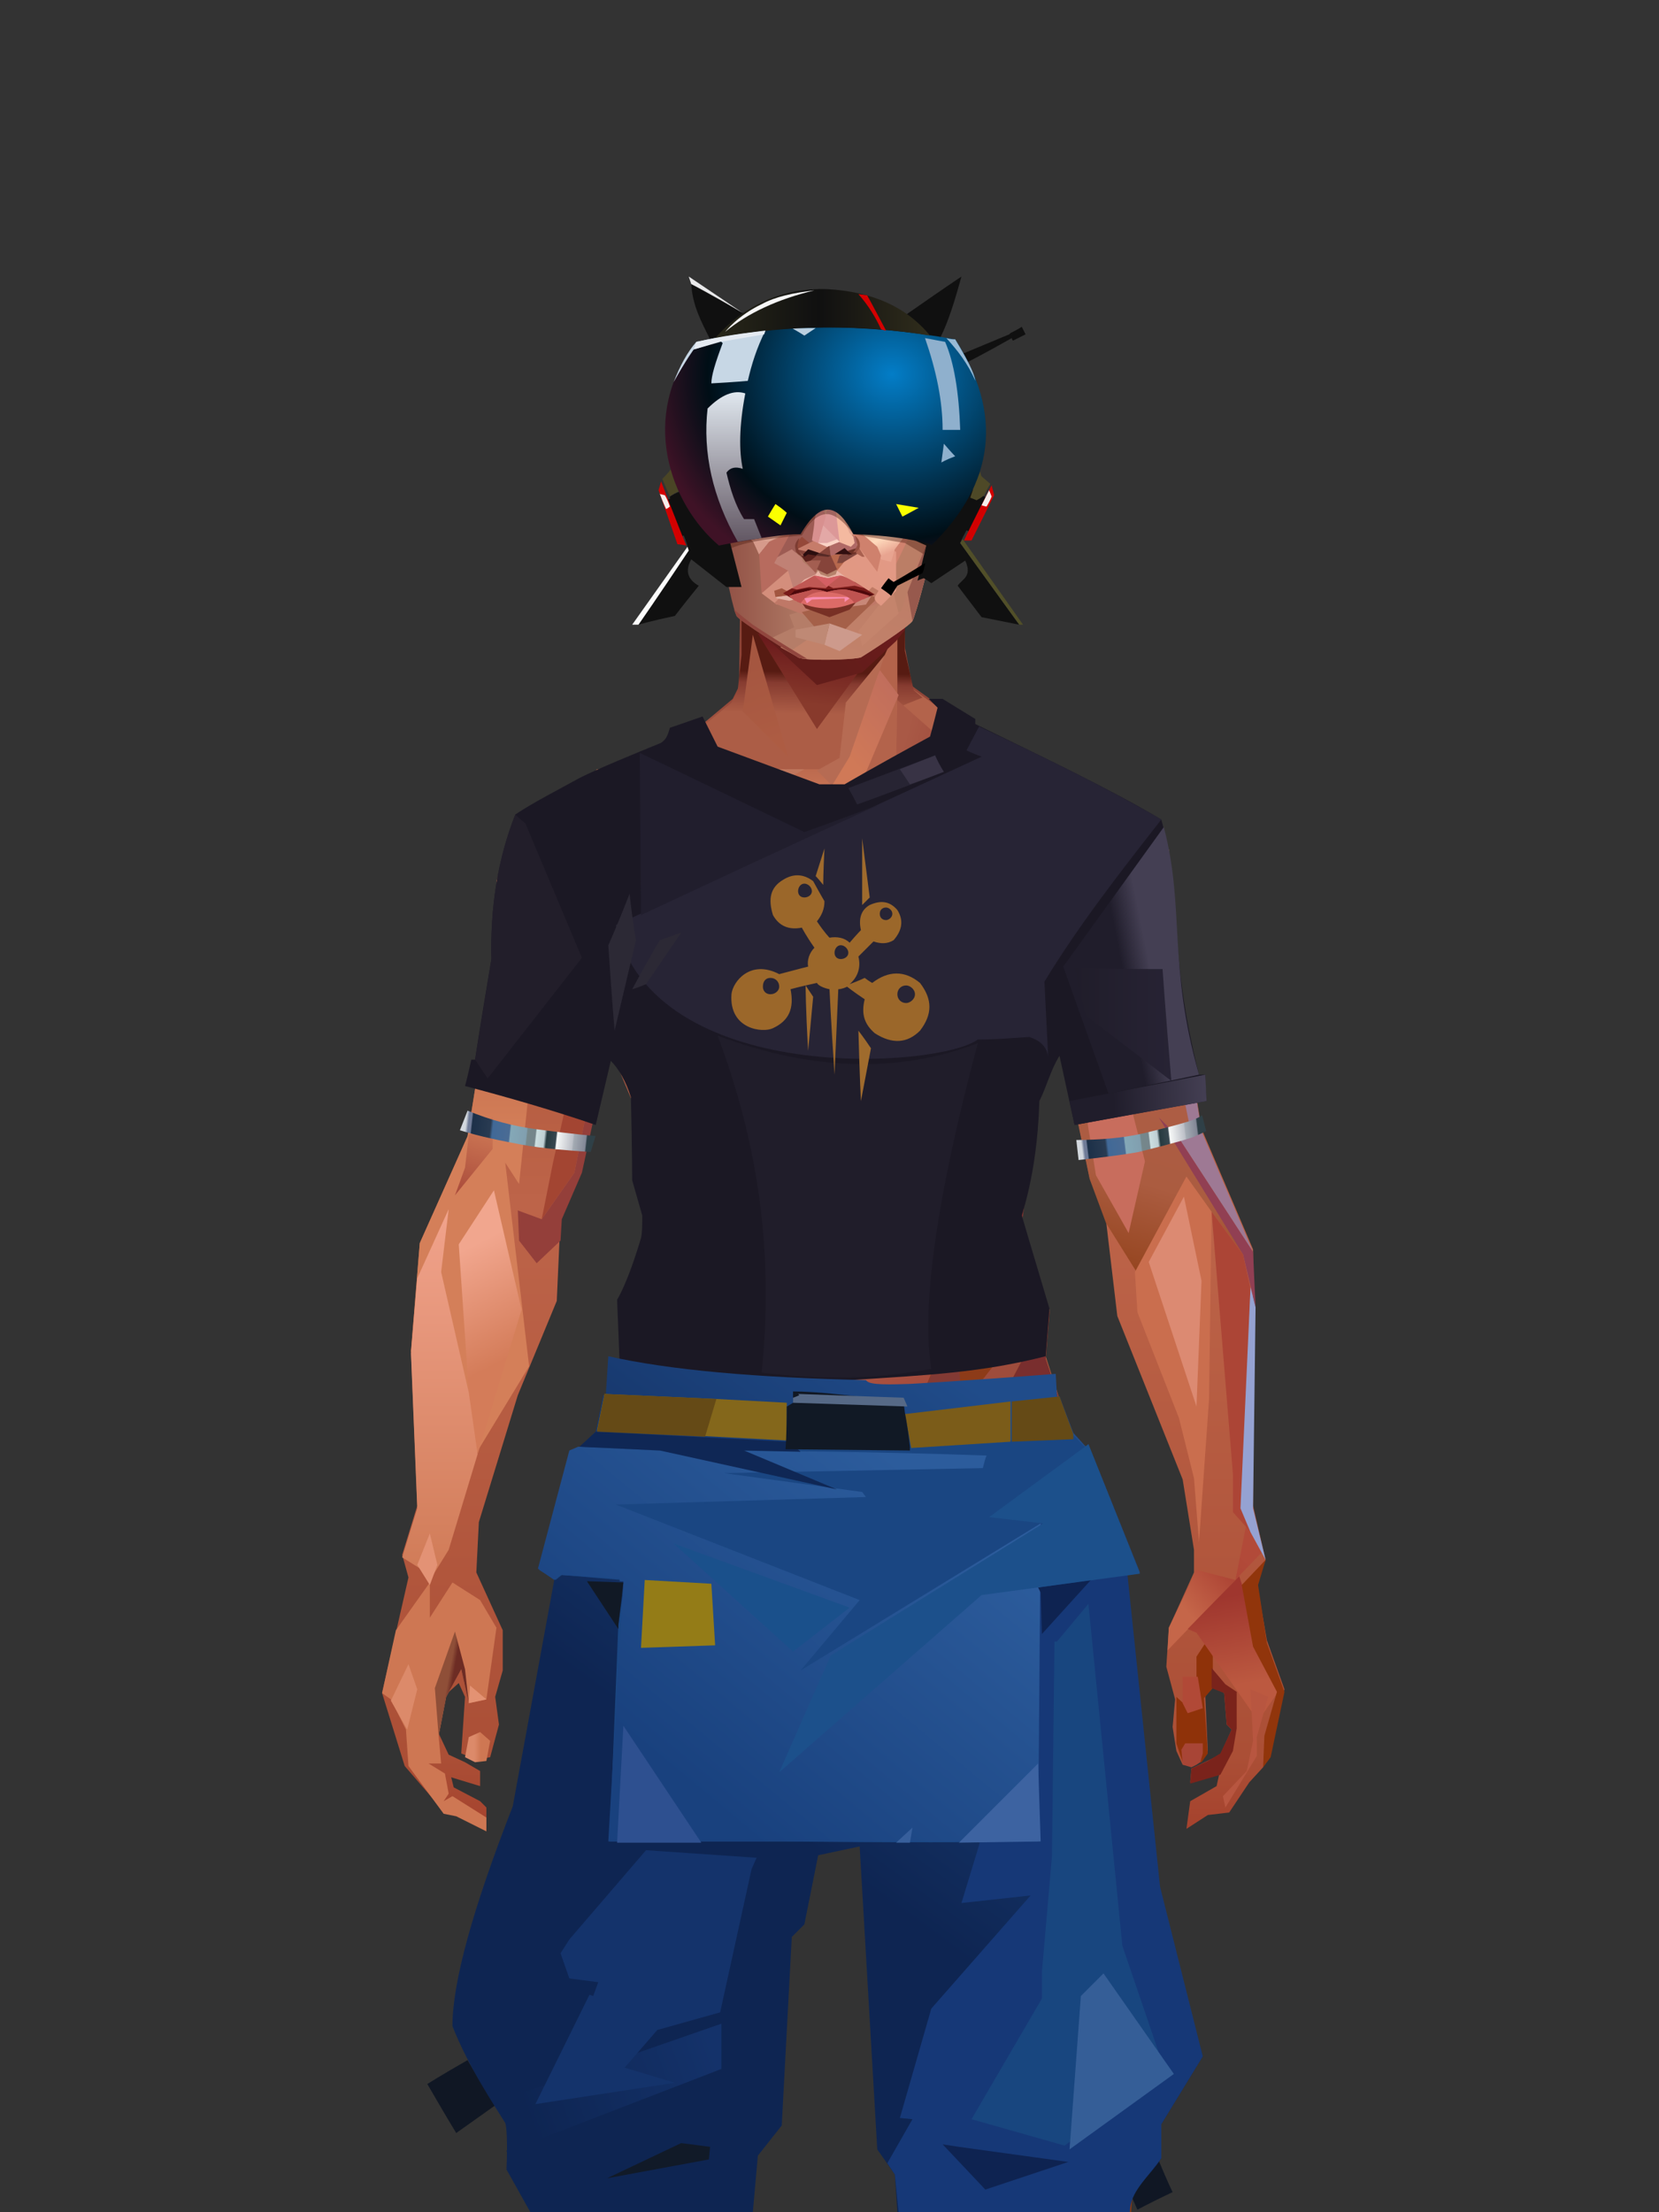 <?xml version="1.0" encoding="UTF-8"?>
<svg xmlns="http://www.w3.org/2000/svg" xmlns:xlink="http://www.w3.org/1999/xlink" width="1320px" height="1760px" viewBox="0 0 1320 1760" version="1.1">
<rect x="0" y="0" width="1320" height="1760" fill="#333333" stroke="none"/>
<defs>
</defs>

<defs>
<linearGradient x1="50%" y1="6%" x2="50%" y2="99%" id="id-male-6.6_base_5-0">
<stop stop-color="#914537" offset="0%">
</stop>
<stop stop-color="#d47f5c" offset="8%">
</stop>
<stop stop-color="#b1583c" offset="20%">
</stop>
<stop stop-color="#bd6449" offset="34%">
</stop>
<stop stop-color="#ab4f36" offset="71%">
</stop>
<stop stop-color="#890000" offset="100%">
</stop>
</linearGradient>
<linearGradient x1="50%" y1="-10%" x2="50%" y2="84%" id="id-male-6.6_base_5-1">
<stop stop-color="#b05a3c" offset="0%">
</stop>
<stop stop-color="#d47f59" offset="49%">
</stop>
<stop stop-color="#d47f59" offset="100%">
</stop>
</linearGradient>
<linearGradient x1="57%" y1="50%" x2="47%" y2="56%" id="id-male-6.6_base_5-2">
<stop stop-color="#893810" offset="0%">
</stop>
<stop stop-color="#883c15" offset="100%">
</stop>
</linearGradient>
<linearGradient x1="45%" y1="35%" x2="55%" y2="47%" id="id-male-6.6_base_5-3">
<stop stop-color="#b87263" offset="0%">
</stop>
<stop stop-color="#94451b" offset="100%">
</stop>
</linearGradient>
<linearGradient x1="54%" y1="31%" x2="47%" y2="81%" id="id-male-6.6_base_5-4">
<stop stop-color="#b3634b" offset="0%">
</stop>
<stop stop-color="#af5e4a" offset="20%">
</stop>
<stop stop-color="#ab5c40" offset="60%">
</stop>
<stop stop-color="#94441e" offset="81%">
</stop>
<stop stop-color="#8d3b18" offset="100%">
</stop>
</linearGradient>
<linearGradient x1="43%" y1="38%" x2="54%" y2="44%" id="id-male-6.6_base_5-5">
<stop stop-color="#8f4f38" offset="0%">
</stop>
<stop stop-color="#6d2c24" offset="100%">
</stop>
</linearGradient>
<linearGradient x1="50%" y1="40%" x2="58%" y2="82%" id="id-male-6.6_base_5-6">
<stop stop-color="#ce8466" offset="0%">
</stop>
<stop stop-color="#a34a3b" offset="100%">
</stop>
</linearGradient>
<linearGradient x1="50%" y1="41%" x2="49%" y2="66%" id="id-male-6.6_base_5-7">
<stop stop-color="#571b12" offset="0%">
</stop>
<stop stop-color="#863b30" offset="27%">
</stop>
<stop stop-color="#ac5d46" offset="100%">
</stop>
</linearGradient>
<linearGradient x1="63%" y1="4%" x2="25%" y2="77%" id="id-male-6.6_base_5-8">
<stop stop-color="#ec9e83" offset="0%">
</stop>
<stop stop-color="#f0a38d" offset="55%">
</stop>
<stop stop-color="#d88566" offset="100%">
</stop>
</linearGradient>
<linearGradient x1="50%" y1="23%" x2="41%" y2="77%" id="id-male-6.6_base_5-9">
<stop stop-color="#6b1b1c" offset="0%">
</stop>
<stop stop-color="#883a2c" offset="100%">
</stop>
</linearGradient>
<linearGradient x1="47%" y1="22%" x2="55%" y2="89%" id="id-male-6.6_base_5-10">
<stop stop-color="#a55640" offset="0%">
</stop>
<stop stop-color="#ad5c43" offset="100%">
</stop>
</linearGradient>
<linearGradient x1="86%" y1="87%" x2="11%" y2="66%" id="id-male-6.6_base_5-11">
<stop stop-color="#9f4b3c" offset="0%">
</stop>
<stop stop-color="#a95946" offset="100%">
</stop>
</linearGradient>
<linearGradient x1="71%" y1="11%" x2="50%" y2="100%" id="id-male-6.6_base_5-12">
<stop stop-color="#b1583c" offset="0%" stop-opacity="0">
</stop>
<stop stop-color="#b46953" offset="100%">
</stop>
</linearGradient>
<linearGradient x1="66%" y1="46%" x2="56%" y2="43%" id="id-male-6.6_base_5-13">
<stop stop-color="#914640" offset="0%">
</stop>
<stop stop-color="#8e3b3d" offset="100%">
</stop>
</linearGradient>
<linearGradient x1="100%" y1="41%" x2="50%" y2="63%" id="id-male-6.6_base_5-14">
<stop stop-color="#6a1b1c" offset="0%">
</stop>
<stop stop-color="#631d1a" offset="100%">
</stop>
</linearGradient>
<linearGradient x1="69%" y1="20%" x2="50%" y2="100%" id="id-male-6.6_base_5-15">
<stop stop-color="#a0493e" offset="0%">
</stop>
<stop stop-color="#ab5c49" offset="100%">
</stop>
</linearGradient>
<linearGradient x1="36%" y1="20%" x2="57%" y2="81%" id="id-male-6.6_base_5-16">
<stop stop-color="#e39d82" offset="0%">
</stop>
<stop stop-color="#c3795d" offset="100%">
</stop>
</linearGradient>
<linearGradient x1="26%" y1="83%" x2="92%" y2="50%" id="id-male-6.6_base_5-17">
<stop stop-color="#d7835f" offset="0%">
</stop>
<stop stop-color="#ad6545" offset="100%" stop-opacity="0">
</stop>
</linearGradient>
<linearGradient x1="17%" y1="56%" x2="85%" y2="45%" id="id-male-6.6_base_5-18">
<stop stop-color="#e49478" offset="0%">
</stop>
<stop stop-color="#ca8266" offset="52%">
</stop>
<stop stop-color="#bf6e50" offset="100%">
</stop>
</linearGradient>
<linearGradient x1="17%" y1="24%" x2="70%" y2="81%" id="id-male-6.6_base_5-19">
<stop stop-color="#ed9e85" offset="0%">
</stop>
<stop stop-color="#b9694f" offset="100%">
</stop>
</linearGradient>
<linearGradient x1="26%" y1="42%" x2="80%" y2="75%" id="id-male-6.6_base_5-20">
<stop stop-color="#eda186" offset="0%">
</stop>
<stop stop-color="#d68360" offset="100%" stop-opacity="0">
</stop>
</linearGradient>
<linearGradient x1="29%" y1="56%" x2="77%" y2="50%" id="id-male-6.6_base_5-21">
<stop stop-color="#f4ab96" offset="0%">
</stop>
<stop stop-color="#dd9470" offset="100%" stop-opacity="0">
</stop>
</linearGradient>
<linearGradient x1="74%" y1="24%" x2="34%" y2="74%" id="id-male-6.6_base_5-22">
<stop stop-color="#c16e5c" offset="0%">
</stop>
<stop stop-color="#d07957" offset="100%">
</stop>
</linearGradient>
<linearGradient x1="66%" y1="100%" x2="40%" y2="0%" id="id-male-6.6_base_5-23">
<stop stop-color="#c86f52" offset="0%">
</stop>
<stop stop-color="#f1a793" offset="46%">
</stop>
<stop stop-color="#ce7854" offset="100%">
</stop>
</linearGradient>
<linearGradient x1="28%" y1="76%" x2="73%" y2="20%" id="id-male-6.6_base_5-24">
<stop stop-color="#c56649" offset="0%">
</stop>
<stop stop-color="#ae4636" offset="67%">
</stop>
<stop stop-color="#b24a39" offset="100%">
</stop>
</linearGradient>
<linearGradient x1="52%" y1="13%" x2="59%" y2="75%" id="id-male-6.6_base_5-25">
<stop stop-color="#9f362e" offset="0%">
</stop>
<stop stop-color="#bc5940" offset="100%">
</stop>
</linearGradient>
<linearGradient x1="66%" y1="59%" x2="24%" y2="66%" id="id-male-6.6_base_5-26">
<stop stop-color="#ab5c47" offset="0%">
</stop>
<stop stop-color="#ce8467" offset="100%">
</stop>
</linearGradient>
<linearGradient x1="41%" y1="11%" x2="61%" y2="81%" id="id-male-6.6_base_5-27">
<stop stop-color="#de8c76" offset="0%">
</stop>
<stop stop-color="#bb5a4a" offset="100%">
</stop>
</linearGradient>
<linearGradient x1="19%" y1="58%" x2="66%" y2="43%" id="id-male-6.6_base_5-28">
<stop stop-color="#e09d85" offset="0%">
</stop>
<stop stop-color="#c68266" offset="100%">
</stop>
</linearGradient>
<linearGradient x1="73%" y1="50%" x2="30%" y2="53%" id="id-male-6.6_base_5-29">
<stop stop-color="#9b5f42" offset="0%">
</stop>
<stop stop-color="#b67b61" offset="100%">
</stop>
</linearGradient>
<linearGradient x1="31%" y1="0%" x2="50%" y2="100%" id="id-male-6.6_base_5-30">
<stop stop-color="#eea190" offset="0%">
</stop>
<stop stop-color="#e69987" offset="100%">
</stop>
</linearGradient>
<linearGradient x1="29%" y1="43%" x2="65%" y2="100%" id="id-male-6.6_base_5-31">
<stop stop-color="#e4987e" offset="0%">
</stop>
<stop stop-color="#c76d4e" offset="100%">
</stop>
</linearGradient>
<linearGradient x1="13%" y1="78%" x2="84%" y2="50%" id="id-male-6.6_base_5-32">
<stop stop-color="#c87e68" offset="0%">
</stop>
<stop stop-color="#cb715f" offset="100%">
</stop>
</linearGradient>
<linearGradient x1="50%" y1="0%" x2="36%" y2="100%" id="id-male-6.6_base_5-33">
<stop stop-color="#e6977f" offset="0%">
</stop>
<stop stop-color="#de8d74" offset="100%">
</stop>
</linearGradient>
<linearGradient x1="50%" y1="28%" x2="64%" y2="55%" id="id-male-6.6_base_5-34">
<stop stop-color="#e49777" offset="0%">
</stop>
<stop stop-color="#df8e6e" offset="100%">
</stop>
</linearGradient>
<linearGradient x1="40%" y1="55%" x2="62%" y2="71%" id="id-male-6.6_base_5-35">
<stop stop-color="#ce7853" offset="0%">
</stop>
<stop stop-color="#c46c4c" offset="100%">
</stop>
</linearGradient>
<linearGradient x1="9%" y1="37%" x2="88%" y2="55%" id="id-male-6.6_base_5-36">
<stop stop-color="#ad5d46" offset="0%">
</stop>
<stop stop-color="#913a39" offset="100%">
</stop>
</linearGradient>
<linearGradient x1="62%" y1="19%" x2="50%" y2="100%" id="id-male-6.6_base_5-37">
<stop stop-color="#ca7352" offset="0%">
</stop>
<stop stop-color="#ab4d3c" offset="100%">
</stop>
</linearGradient>
<linearGradient x1="45%" y1="18%" x2="51%" y2="67%" id="id-male-6.6_base_5-38">
<stop stop-color="#f1a68e" offset="0%">
</stop>
<stop stop-color="#d47c59" offset="100%">
</stop>
</linearGradient>
<linearGradient x1="50%" y1="0%" x2="50%" y2="100%" id="id-male-6.6_base_5-39">
<stop stop-color="#f1a38c" offset="0%">
</stop>
<stop stop-color="#d07b57" offset="100%">
</stop>
</linearGradient>
<linearGradient x1="45%" y1="50%" x2="58%" y2="50%" id="id-male-6.6_base_5-40">
<stop stop-color="#a84b37" offset="0%">
</stop>
<stop stop-color="#cd7c64" offset="100%">
</stop>
</linearGradient>
<linearGradient x1="33%" y1="74%" x2="77%" y2="42%" id="id-male-6.6_base_5-41">
<stop stop-color="#c47259" offset="0%">
</stop>
<stop stop-color="#c87355" offset="100%">
</stop>
</linearGradient>
<linearGradient x1="63%" y1="59%" x2="38%" y2="59%" id="id-male-6.6_base_5-42">
<stop stop-color="#ce7753" offset="0%">
</stop>
<stop stop-color="#dc8a6a" offset="100%">
</stop>
</linearGradient>
<linearGradient x1="50%" y1="0%" x2="50%" y2="100%" id="id-male-6.6_base_5-43">
<stop stop-color="#cc8672" offset="0%">
</stop>
<stop stop-color="#a24638" offset="100%">
</stop>
</linearGradient>
<linearGradient x1="47%" y1="47%" x2="53%" y2="50%" id="id-male-6.6_base_5-44">
<stop stop-color="#ca9b87" offset="0%">
</stop>
<stop stop-color="#a04c40" offset="100%">
</stop>
</linearGradient>
<linearGradient x1="50%" y1="0%" x2="50%" y2="100%" id="id-male-6.6_base_5-45">
<stop stop-color="#ab5b4f" offset="0%">
</stop>
<stop stop-color="#ab5a53" offset="100%">
</stop>
</linearGradient>
<linearGradient x1="50%" y1="11%" x2="50%" y2="100%" id="id-male-6.6_base_5-46">
<stop stop-color="#b98472" offset="0%">
</stop>
<stop stop-color="#cd8870" offset="100%">
</stop>
</linearGradient>
<linearGradient x1="0%" y1="55%" x2="100%" y2="55%" id="id-male-6.6_base_5-47">
<stop stop-color="#b6746e" offset="0%">
</stop>
<stop stop-color="#9e4248" offset="100%">
</stop>
</linearGradient>
<linearGradient x1="50%" y1="37%" x2="50%" y2="100%" id="id-male-6.6_base_5-48">
<stop stop-color="#c1846e" offset="0%">
</stop>
<stop stop-color="#a32e2c" offset="100%">
</stop>
</linearGradient>
<linearGradient x1="49%" y1="41%" x2="51%" y2="77%" id="id-male-6.6_base_5-49">
<stop stop-color="#9f5844" offset="0%">
</stop>
<stop stop-color="#872f14" offset="59%">
</stop>
<stop stop-color="#a44b3b" offset="100%">
</stop>
</linearGradient>
<linearGradient x1="33%" y1="47%" x2="59%" y2="56%" id="id-male-6.6_base_5-50">
<stop stop-color="#a55b45" offset="0%">
</stop>
<stop stop-color="#763517" offset="100%">
</stop>
</linearGradient>
</defs>
<g transform="translate(304,473)" id="id-male-6.6_base_5-51">
<polygon points="174 662 139 824 137 906 146 1082 171 1154 176 1211 174 1230 175 1284 287 1284 284 1265 308 1195 306 1124 345 952 343 912 353 879 362 881 371 877 383 904 391 970 434 1079 457 1202 475 1252 475 1284 596 1284 600 1225 591 1146 609 1103 612 997 596 842 545 671 539 640 528 606 531 569 509 498 522 403 539 360 539 348 563 464 576 498 585 574 637 704 646 760 646 778 626 822 624 853 631 879 629 901 632 920 637 931 647 931 657 920 655 877 659 867 670 874 672 899 676 903 667 923 644 934 643 945 666 939 664 948 643 960 640 982 657 971 674 969 690 945 701 933 704 926 707 923 713 892 718 871 704 832 696 786 703 768 693 725 693 521 652 425 629 282 626 203 612 175 567 156 548 141 530 139 479 114 422 73 416 42 415 1 285 0 284 73 279 83 242 114 196 137 171 139 155 156 108 175 91 228 91 287 68 431 30 516 23 602 28 725 16 764 21 782 0 874 18 932 49 968 59 970 83 982 83 965 78 960 57 949 55 941 78 948 78 936 66 929 53 923 45 906 51 875 61 866 66 877 63 922 75 927 86 925 93 899 90 877 96 856 96 824 75 778 77 738 108 637 139 562 142 495 159 458 180 358 199 403 203 461 211 504 188 564 191 608" fill="url(#id-male-6.6_base_5-0)" id="id-male-6.6_base_5-52">
</polygon>
<polygon points="91 287 68 431 30 516 23 602 72 688 117 614 98 452 109 469 123 336 102 372 109 294 88 309 109 285" fill="url(#id-male-6.6_base_5-1)" id="id-male-6.6_base_5-52">
</polygon>
<polygon points="383 906 391 972 434 1081 457 1204 475 1254 475 1287 596 1287 600 1226 591 1148 609 1105 612 999 602 904 584 908 584 846 535 683 456 705 382 878" fill="url(#id-male-6.6_base_5-2)" id="id-male-6.6_base_5-52">
</polygon>
<polygon points="137 907 146 1083 171 1156 176 1212 174 1232 175 1286 175 1287 287 1287 284 1266 308 1197 306 1126 345 954 343 923 293 814 263 724 247 711" fill="url(#id-male-6.6_base_5-3)" id="id-male-6.6_base_5-52">
</polygon>
<polygon points="545 673 539 641 528 608 531 571 509 500 522 405 539 361 539 350 563 465 576 500 601 540 660 491 688 529 652 427 629 283 626 205 612 177 568 157 548 142 530 141 479 116 422 75 416 44 415 3 360 3 360 715 462 724" fill="url(#id-male-6.6_base_5-4)" id="id-male-6.6_base_5-52">
</polygon>
<polygon points="83 984 59 972 49 970 21 932 19 903 7 879 0 874 11 824 38 786 38 814 56 786 78 800 91 822 83 879 69 882 63 855 51 877 45 908 47 930 37 930 50 938 53 954 49 960 56 956 83 973" fill="#ce7753" id="id-male-6.6_base_5-57">
</polygon>
<polygon points="66 855 69 882 63 855 51 877 45 908 42 870 58 825" fill="url(#id-male-6.6_base_5-5)" id="id-male-6.6_base_5-57">
</polygon>
<polygon points="83 879 69 882 70 868" fill="#e39273" id="id-male-6.6_base_5-57">
</polygon>
<polygon points="481 376 513 349 558 291 522 368" fill="#a2656c" id="id-male-6.6_base_5-60">
</polygon>
<polygon points="313 697 260 560 246 448 259 424 355 408 361 366 317 404 285 409 267 378 313 343 394 351 431 378 420 404 368 399 371 404 449 421 466 441 449 510 466 547 406 697 358 717" fill="url(#id-male-6.6_base_5-6)" id="id-male-6.6_base_5-61">
</polygon>
<polygon points="410 90 430 82 423 76 416 45 416 7 286 9 286 48 283 76 278 86 244 114 195 139 366 139 390 70 410 26" fill="url(#id-male-6.6_base_5-7)" id="id-male-6.6_base_5-62">
</polygon>
<polygon points="182 180 133 231 97 289 97 231 113 182 165 159" fill="url(#id-male-6.6_base_5-8)" id="id-male-6.6_base_5-63">
</polygon>
<polygon points="346 107 384 55 409 31 414 23 299 31" fill="url(#id-male-6.6_base_5-9)" id="id-male-6.6_base_5-64">
</polygon>
<polygon points="287 93 295 32 323 129" fill="url(#id-male-6.6_base_5-10)" id="id-male-6.6_base_5-65">
</polygon>
<polygon points="336 139 314 151 270 146 224 139" fill="#c0775d" id="id-male-6.6_base_5-66">
</polygon>
<polygon points="410 84 409 136 461 129" fill="url(#id-male-6.6_base_5-11)" id="id-male-6.6_base_5-67">
</polygon>
<polygon points="173 246 167 286 191 351 263 386 328 330 359 330 359 152 348 139 336 139 309 152" fill="url(#id-male-6.6_base_5-12)" id="id-male-6.6_base_5-68">
</polygon>
<polygon points="464 159 516 190 500 159" fill="url(#id-male-6.6_base_5-13)" id="id-male-6.6_base_5-69">
</polygon>
<polygon points="302 31 346 72 382 62 409 37 416 28 416 13" fill="url(#id-male-6.6_base_5-14)" id="id-male-6.6_base_5-70">
</polygon>
<polygon points="263 151 191 202 219 151" fill="#bb6d52" id="id-male-6.6_base_5-71">
</polygon>
<polygon points="154 206 170 170 122 188" fill="#ffb4a1" id="id-male-6.6_base_5-72">
</polygon>
<polygon points="358 285 344 299 323 318 305 354 358 345 354 305" fill="url(#id-male-6.6_base_5-15)" id="id-male-6.6_base_5-73">
</polygon>
<polygon points="260 361 265 387 203 371 191 347" fill="#9e4d3d" id="id-male-6.6_base_5-74">
</polygon>
<polygon points="198 362 181 359 167 284" fill="#760000" id="id-male-6.6_base_5-75">
</polygon>
<polygon points="477 341 477 335 488 326 496 325 509 338 496 348 485 354" fill="#883232" id="id-male-6.6_base_5-76">
</polygon>
<polygon points="314 151 342 220 317 293 237 351 209 318 172 251 185 205 270 146" fill="url(#id-male-6.6_base_5-16)" id="id-male-6.6_base_5-77">
</polygon>
<polygon points="314 151 330 238 209 318 172 251 185 205 270 146" fill="url(#id-male-6.6_base_5-17)" id="id-male-6.6_base_5-77">
</polygon>
<polygon points="314 151 350 205 220 227 185 205 270 146" fill="url(#id-male-6.6_base_5-18)" opacity="0.369" id="id-male-6.6_base_5-77">
</polygon>
<polygon points="211 335 223 322 242 327 244 332 235 353 213 349" fill="#983d37" id="id-male-6.6_base_5-80">
</polygon>
<polygon points="224 339 226 342 226 345 222 349 235 350 242 333 230 338 227 335" fill="#a6607c" id="id-male-6.6_base_5-81">
</polygon>
<polygon points="488 343 491 347 486 351 479 338 489 327 495 327 493 336" fill="#a84e5a" id="id-male-6.6_base_5-82">
</polygon>
<polygon points="485 339 488 343 493 337" fill="#d57d5e" id="id-male-6.6_base_5-83">
</polygon>
<polygon points="359 162 359 291 406 325 455 347 529 267 463 182 415 166" fill="url(#id-male-6.6_base_5-19)" id="id-male-6.6_base_5-84">
</polygon>
<polygon points="359 178 359 281 391 302 391 249 489 270 461 189 415 166" fill="url(#id-male-6.6_base_5-20)" id="id-male-6.6_base_5-84">
</polygon>
<polygon points="359 178 359 219 472 220 461 189 415 166 371 163" fill="url(#id-male-6.6_base_5-21)" id="id-male-6.6_base_5-84">
</polygon>
<polygon points="358 178 372 168 440 156 413 137 378 158 411 80 396 60 358 146" fill="url(#id-male-6.6_base_5-22)" id="id-male-6.6_base_5-87">
</polygon>
<polygon points="346 140 358 152 372 129 400 48 369 86 364 130" fill="#b66b53" id="id-male-6.6_base_5-88">
</polygon>
<polygon points="591 281 601 226 559 159 514 159 523 138 499 156 571 263" fill="url(#id-male-6.6_base_5-23)" id="id-male-6.6_base_5-89">
</polygon>
<polygon points="609 298 626 332 629 285 627 227 614 207 617 251" fill="#9a84a9" id="id-male-6.6_base_5-90">
</polygon>
<polygon points="554 159 567 157 612 177 614 192 579 175 603 207 601 226" fill="#c2694b" id="id-male-6.6_base_5-91">
</polygon>
<polygon points="625 840 700 762 688 738 679 784 648 776 626 822" fill="url(#id-male-6.6_base_5-24)" id="id-male-6.6_base_5-92">
</polygon>
<polygon points="648 862 648 845 661 825 661 870 654 878 657 922 652 929 637 929 632 914 632 893 632 877 644 888" fill="#8f3209" id="id-male-6.6_base_5-93">
</polygon>
<polygon points="554 375 577 333 607 451 594 508 568 462" fill="#c86d5d" id="id-male-6.6_base_5-94">
</polygon>
<polygon points="641 823 648 826 697 896 713 873 682 781" fill="url(#id-male-6.6_base_5-25)" id="id-male-6.6_base_5-92">
</polygon>
<polygon points="623 326 643 425 633 431 693 523 652 427 636 326 625 315" fill="#9e7994" id="id-male-6.6_base_5-96">
</polygon>
<polygon points="628 274 638 339 623 314" fill="#8e465a" id="id-male-6.6_base_5-97">
</polygon>
<polygon points="693 523 695 567 685 525 618 416 633 431" fill="#913f53" id="id-male-6.6_base_5-98">
</polygon>
<polygon points="640 463 599 539 601 571 634 655 646 703 650 754 658 640 660 491" fill="#ca6e4e" id="id-male-6.6_base_5-99">
</polygon>
<polygon points="610 531 648 646 652 546 638 479" fill="#dc8a72" id="id-male-6.6_base_5-99">
</polygon>
<polygon points="693 748 677 730 677 700 660 491 685 525 691 552 684 727" fill="#ac4536" id="id-male-6.6_base_5-101">
</polygon>
<polygon points="691 746 703 768 693 727 695 567 691 551 683 727" fill="#95a2d2" id="id-male-6.6_base_5-102">
</polygon>
<polygon points="260 559 310 683 355 716 263 713 238 685 195 582" fill="url(#id-male-6.6_base_5-26)" id="id-male-6.6_base_5-103">
</polygon>
<polygon points="637 931 636 919 639 914 653 914 653 922 651 929 648 931 644 933" fill="#a84536" id="id-male-6.6_base_5-104">
</polygon>
<polygon points="637 861 637 882 641 890 653 886 649 861" fill="#b14937" id="id-male-6.6_base_5-105">
</polygon>
<polygon points="691 871 693 912 688 936 669 956 671 965 696 924 696 909 705 877" fill="#b85640" id="id-male-6.6_base_5-106">
</polygon>
<polygon points="703 768 684 788 693 837 712 873 702 908 701 933 707 925 718 873 704 834 697 788" fill="#91350b" id="id-male-6.6_base_5-107">
</polygon>
<polygon points="667 939 643 946 644 934 657 928 667 922 676 903 672 899 670 874 660 870 660 854 671 867 680 873 680 902 677 920" fill="#7a231b" id="id-male-6.6_base_5-108">
</polygon>
<polygon points="361 510 359 634 426 561 420 535" fill="url(#id-male-6.6_base_5-27)" opacity="0.626" id="id-male-6.6_base_5-109">
</polygon>
<polygon points="319 403 289 399 268 380 313 343 361 348 362 372" fill="url(#id-male-6.6_base_5-28)" id="id-male-6.6_base_5-110">
</polygon>
<polygon points="171 141 168 151 180 151 204 139 196 138" fill="url(#id-male-6.6_base_5-29)" id="id-male-6.6_base_5-111">
</polygon>
<polygon points="359 308 362 360 382 334" fill="#dd9481" opacity="0.625" id="id-male-6.6_base_5-112">
</polygon>
<polygon points="360 546 360 584 387 551 374 540" fill="url(#id-male-6.6_base_5-30)" opacity="0.626" id="id-male-6.6_base_5-113">
</polygon>
<polygon points="346 542 360 547 373 540 360 534" fill="#86000c" id="id-male-6.6_base_5-114">
</polygon>
<polygon points="325 545 277 503 259 561 308 579" fill="url(#id-male-6.6_base_5-31)" opacity="0.758" id="id-male-6.6_base_5-115">
</polygon>
<polygon points="389 499 460 467 449 510 404 520" fill="url(#id-male-6.6_base_5-32)" id="id-male-6.6_base_5-116">
</polygon>
<polygon points="364 491 361 403 420 428" fill="url(#id-male-6.6_base_5-33)" opacity="0.758" id="id-male-6.6_base_5-117">
</polygon>
<polygon points="262 446 333 446 323 469 279 492" fill="url(#id-male-6.6_base_5-34)" opacity="0.758" id="id-male-6.6_base_5-118">
</polygon>
<polygon points="259 425 279 496 259 561 236 528 213 443 227 425 243 447" fill="url(#id-male-6.6_base_5-35)" id="id-male-6.6_base_5-119">
</polygon>
<polygon points="412 343 444 374 466 383 499 351 447 354 416 339" fill="url(#id-male-6.6_base_5-36)" id="id-male-6.6_base_5-120">
</polygon>
<polygon points="164 252 163 278 128 284" fill="#953f32" id="id-male-6.6_base_5-121">
</polygon>
<polygon points="58 478 88 441 88 416 69 430 66 456" fill="url(#id-male-6.6_base_5-37)" id="id-male-6.6_base_5-122">
</polygon>
<polygon points="76 684 69 634 61 517 89 474 111 569" fill="url(#id-male-6.6_base_5-38)" id="id-male-6.6_base_5-123">
</polygon>
<polygon points="53 489 47 539 69 635 76 684 53 760 40 781 16 766 28 727 23 604 28 544" fill="url(#id-male-6.6_base_5-39)" id="id-male-6.6_base_5-124">
</polygon>
<polygon points="136 452 127 497 153 460 177 340 170 300" fill="#a34532" id="id-male-6.6_base_5-125">
</polygon>
<polygon points="181 359 159 460 143 497 142 514 123 532 109 514 108 490 127 497 153 460 177 340" fill="#943f3a" id="id-male-6.6_base_5-125">
</polygon>
<polygon points="38 747 28 772 38 788 44 772" fill="#e39275" id="id-male-6.6_base_5-127">
</polygon>
<polygon points="359 379 342 413 361 444 377 417" fill="url(#id-male-6.6_base_5-40)" id="id-male-6.6_base_5-128">
</polygon>
<polygon points="196 581 260 561 229 519" fill="url(#id-male-6.6_base_5-41)" id="id-male-6.6_base_5-129">
</polygon>
<polygon points="74 929 66 925 69 909 78 905 86 912 83 928" fill="url(#id-male-6.6_base_5-42)" id="id-male-6.6_base_5-130">
</polygon>
<polygon points="20 903 7 880 21 851 28 871" fill="#dc8a6a" id="id-male-6.6_base_5-131">
</polygon>
<polygon points="218 1123 203 1040 191 913 171 1090 182 1169 230 1208 261 1237 270 1213 234 1175 212 1157 272 1191 281 1169" fill="url(#id-male-6.6_base_5-43)" opacity="0.808" id="id-male-6.6_base_5-132">
</polygon>
<polygon points="182 1207 181 1155 213 1106 236 1166 230 1210" fill="#b15d4d" id="id-male-6.6_base_5-133">
</polygon>
<polygon points="187 902 211 1137 227 1161 275 1187 299 1137 272 1009 299 918 269 791 211 836" fill="url(#id-male-6.6_base_5-44)" id="id-male-6.6_base_5-134">
</polygon>
<polygon points="288 1079 311 1040 311 942 295 903 264 1019 275 1188 301 1137" fill="url(#id-male-6.6_base_5-45)" id="id-male-6.6_base_5-135">
</polygon>
<polygon points="584 908 604 1008 608 1106 614 998 599 887" fill="#948ab4" id="id-male-6.6_base_5-136">
</polygon>
<polygon points="430 886 488 1140 535 1115 561 925 566 886 536 816 500 786" fill="url(#id-male-6.6_base_5-46)" opacity="0.792" id="id-male-6.6_base_5-137">
</polygon>
<polygon points="581 921 588 1011 584 1112 576 1162 544 1046 566 886" fill="url(#id-male-6.6_base_5-47)" id="id-male-6.6_base_5-138">
</polygon>
<polygon points="561 1247 518 1200 472 1112 494 931 505 931 594 1188 579 1244" fill="url(#id-male-6.6_base_5-48)" id="id-male-6.6_base_5-139">
</polygon>
<polygon points="531 1221 539 1263 536 1269 516 1287 509 1287 500 1263 513 1199 488 1226 462 1170 472 1101 427 1010 398 877 469 771 518 739 536 818 500 787 433 890 477 1078 534 1212" fill="url(#id-male-6.6_base_5-49)" id="id-male-6.6_base_5-140">
</polygon>
<polygon points="321 1058 284 852 258 721 266 733 371 879 362 883 354 881 343 914 345 954" fill="#99513d" id="id-male-6.6_base_5-141">
</polygon>
<polygon points="429 1068 424 875 536 705 454 704 380 865 384 906 391 972" fill="#9b4949" opacity="0.394" id="id-male-6.6_base_5-142">
</polygon>
<polygon points="175 1262 194 1287 206 1287 225 1226 213 1249 175 1221 174 1232" fill="#792e06" id="id-male-6.6_base_5-143">
</polygon>
<polygon points="528 1227 554 1234 569 1169 549 1168" fill="#b9645b" id="id-male-6.6_base_5-144">
</polygon>
<polygon points="546 678 545 672 539 641 528 608 531 571 509 500 522 405 539 361 539 350 547 389 542 330 558 289 517 369 528 369 517 411 499 442 509 465 488 531 507 525 522 585 449 724" fill="#792e2e" id="id-male-6.6_base_5-52">
</polygon>
<polygon points="402 722 490 609 522 585 449 723" fill="#9e4c3c" id="id-male-6.6_base_5-146">
</polygon>
<polygon points="174 664 139 826 137 907 139 937 238 690 352 886 354 881 362 883 371 879 383 906 471 773 548 712 596 844 545 673 539 641 478 697 449 723 278 705 232 657 188 566 191 610" fill="url(#id-male-6.6_base_5-50)" id="id-male-6.6_base_5-52">
</polygon>
<polygon points="139 836 225 709 167 697 139 826" fill="#8f361d" id="id-male-6.6_base_5-148">
</polygon>
<polygon points="518 734 596 843 547 678" fill="#711c13" id="id-male-6.6_base_5-149">
</polygon>
<polygon points="415 778 447 726 314 744 329 762" fill="#af5544" opacity="0.52" id="id-male-6.6_base_5-52">
</polygon>
<polygon points="411 685 463 666 456 573" fill="#823a34" id="id-male-6.6_base_5-151">
</polygon>
</g>
<defs>
<linearGradient x1="53%" y1="5%" x2="47%" y2="91%" id="id-male-6.8_face_5-0">
<stop stop-color="#f6a693" offset="0%">
</stop>
<stop stop-color="#eb8e76" offset="82%">
</stop>
<stop stop-color="#f3b197" offset="100%">
</stop>
</linearGradient>
<linearGradient x1="62%" y1="61%" x2="50%" y2="36%" id="id-male-6.8_face_5-1">
<stop stop-color="#cc4e3e" offset="0%">
</stop>
<stop stop-color="#a33c30" offset="100%">
</stop>
</linearGradient>
<linearGradient x1="50%" y1="13%" x2="57%" y2="81%" id="id-male-6.8_face_5-2">
<stop stop-color="#ce6f5a" offset="0%">
</stop>
<stop stop-color="#cc4e3e" offset="52%">
</stop>
<stop stop-color="#ffa791" offset="100%">
</stop>
</linearGradient>
<linearGradient x1="50%" y1="0%" x2="54%" y2="88%" id="id-male-6.8_face_5-3">
<stop stop-color="#b36e6c" offset="0%">
</stop>
<stop stop-color="#bb6e6f" offset="100%">
</stop>
</linearGradient>
<linearGradient x1="36%" y1="75%" x2="36%" y2="18%" id="id-male-6.8_face_5-4">
<stop stop-color="#85433d" offset="0%">
</stop>
<stop stop-color="#590f13" offset="100%">
</stop>
</linearGradient>
<linearGradient x1="48%" y1="84%" x2="4%" y2="84%" id="id-male-6.8_face_5-5">
<stop stop-color="#b6826b" offset="0%">
</stop>
<stop stop-color="#8f4e43" offset="100%">
</stop>
</linearGradient>
<linearGradient x1="23%" y1="68%" x2="57%" y2="19%" id="id-male-6.8_face_5-6">
<stop stop-color="#cb927f" offset="0%">
</stop>
<stop stop-color="#e6b7a1" offset="100%">
</stop>
</linearGradient>
<linearGradient x1="59%" y1="57%" x2="48%" y2="96%" id="id-male-6.8_face_5-7">
<stop stop-color="#bb7a65" offset="0%">
</stop>
<stop stop-color="#c2826a" offset="100%">
</stop>
</linearGradient>
<linearGradient x1="14%" y1="53%" x2="88%" y2="46%" id="id-male-6.8_face_5-8">
<stop stop-color="#c9897b" offset="0%">
</stop>
<stop stop-color="#c38874" offset="25%">
</stop>
<stop stop-color="#cc9781" offset="66%">
</stop>
<stop stop-color="#d6a18a" offset="100%">
</stop>
</linearGradient>
<linearGradient x1="100%" y1="24%" x2="44%" y2="69%" id="id-male-6.8_face_5-9">
<stop stop-color="#e29985" offset="0%">
</stop>
<stop stop-color="#e19883" offset="100%">
</stop>
</linearGradient>
<linearGradient x1="24%" y1="33%" x2="50%" y2="82%" id="id-male-6.8_face_5-10">
<stop stop-color="#e6ae91" offset="0%">
</stop>
<stop stop-color="#ffdabd" offset="49%">
</stop>
<stop stop-color="#e8a490" offset="100%">
</stop>
</linearGradient>
<linearGradient x1="90%" y1="75%" x2="18%" y2="60%" id="id-male-6.8_face_5-11">
<stop stop-color="#bc8770" offset="0%">
</stop>
<stop stop-color="#874f3d" offset="100%">
</stop>
</linearGradient>
<linearGradient x1="0%" y1="50%" x2="33%" y2="53%" id="id-male-6.8_face_5-12">
<stop stop-color="#764b36" offset="0%">
</stop>
<stop stop-color="#ae795f" offset="100%">
</stop>
</linearGradient>
<linearGradient x1="60%" y1="88%" x2="92%" y2="78%" id="id-male-6.8_face_5-13">
<stop stop-color="#dfa491" offset="0%">
</stop>
<stop stop-color="#f8baa3" offset="100%">
</stop>
</linearGradient>
</defs>
<g transform="translate(548,259)" id="id-male-6.8_face_5-14">
<g id="id-male-6.8_face_5-15">
<g transform="translate(0,121)" id="id-male-6.8_face_5-16">
<polygon points="199 13 214 3 222 9 221 25 214 38 214 43 210 54 208 65 197 70 190 64" fill="url(#id-male-6.8_face_5-0)" id="id-male-6.8_face_5-17">
</polygon>
<polygon points="197 24 209 14 216 9 219 10 220 22 214 37 195 43" fill="url(#id-male-6.8_face_5-1)" id="id-male-6.8_face_5-18">
</polygon>
<polygon points="203 38 208 34 199 25 203 22 209 23 207 18 212 16 214 38 214 43 213 48 207 51 201 46" fill="url(#id-male-6.8_face_5-2)" id="id-male-6.8_face_5-17">
</polygon>
<polygon points="212 5 214 3 222 9 222 10 219 10 216 9" fill="#fdd3b7" id="id-male-6.8_face_5-17">
</polygon>
<polygon points="208 65 197 70 190 64 194 42 199 50 193 62 199 67" fill="#a13c31" id="id-male-6.8_face_5-17">
</polygon>
<polygon points="203 62 202 54 211 50" fill="#f3b197" id="id-male-6.8_face_5-22">
</polygon>
<polygon points="196 50 202 51 203 42 196 46" fill="#eb8e76" id="id-male-6.8_face_5-23">
</polygon>
<polygon points="194 45 199 47 202 45 202 32 197 31" fill="#a13c31" id="id-male-6.8_face_5-24">
</polygon>
<path d="M 30 70 C 24 70 20 69 19 68 C 17 66 12 52 8 46 C 4 39 2 38 1 33 C 0 30 0 21 1 6 L 8 0 L 23 9 L 30 70 Z" fill="url(#id-male-6.8_face_5-3)" id="id-male-6.8_face_5-25">
</path>
<polygon points="8 6 2 6 7 3 10 2 23 9 19 14" fill="#efaab6" id="id-male-6.8_face_5-25">
</polygon>
<path d="M 26 68 C 23 69 20 69 19 68 C 17 66 12 52 8 46 C 7 44 6 43 6 42 C 9 45 10 47 12 48 C 13 50 14 52 16 56 L 26 68 Z" fill="#995356" id="id-male-6.8_face_5-25">
</path>
<polygon points="26 68 29 65 27 53 20 61" fill="#7b3e35" id="id-male-6.8_face_5-25">
</polygon>
<path d="M 23 19 C 12 12 6 9 5 9 C 3 10 2 18 2 33 L 17 53 L 26 52 L 23 19 Z" fill="url(#id-male-6.8_face_5-4)" id="id-male-6.8_face_5-29">
</path>
<polygon points="12 17 19 19 18 26 15 28 22 38 21 49 12 44" fill="#773a2e" id="id-male-6.8_face_5-30">
</polygon>
<path d="M 27 53 C 16 50 10 47 8 42 C 6 38 8 30 12 17 L 15 23 C 15 36 14 42 15 43 C 15 45 18 46 25 48 L 27 53 Z" fill="#ce7b8b" id="id-male-6.8_face_5-31">
</path>
<polygon points="11 31 19 26 19 18 14 20 12 18" fill="#c07080" id="id-male-6.8_face_5-32">
</polygon>
<polygon points="20 46 17 42 22 37 25 48" fill="#6a3032" id="id-male-6.8_face_5-33">
</polygon>
</g>
<g transform="translate(18,0)" id="id-male-6.8_face_5-34">
<path d="M 20 231 C 18 227 11 201 5 153 C 3 140 2 128 1 117 C -1 91 4 63 8 49 C 9 46 16 35 16 34 C 30 20 56 0 94 0 C 157 0 178 45 181 51 C 183 57 183 111 181 144 C 178 177 162 232 160 235 C 158 239 124 261 119 264 C 113 266 74 267 69 264 C 64 261 22 235 20 231 Z" fill="url(#id-male-6.8_face_5-5)" id="id-male-6.8_face_5-35">
</path>
<polygon points="73 112 82 117 159 110 163 117 160 129 170 143 176 147 176 93 157 34 129 14 67 25 49 80" fill="url(#id-male-6.8_face_5-6)" id="id-male-6.8_face_5-36">
</polygon>
<polygon points="161 62 154 71 156 103 169 107 175 101 174 71" fill="#d69e7c" id="id-male-6.8_face_5-37">
</polygon>
<path d="M 88 1 C 90 0 92 0 94 0 C 157 0 178 45 181 51 C 183 57 183 111 181 144 C 178 177 162 232 160 235 C 158 239 124 261 119 264 C 113 266 74 267 69 264 C 68 263 62 260 55 256 L 88 235 L 130 216 L 172 163 L 174 118 L 172 94 L 160 106 L 169 85 L 169 76 L 147 55 L 134 23 L 93 25 L 52 65 L 58 96 L 27 113 L 21 131 L 15 125 L 9 131 L 17 98 L 27 106 L 21 88 L 21 58 L 88 1 Z" fill="url(#id-male-6.8_face_5-7)" id="id-male-6.8_face_5-35">
</path>
<polygon points="89 29 62 55 21 58 63 22" fill="#cd8681" id="id-male-6.8_face_5-35">
</polygon>
<path d="M 182 73 C 183 94 183 123 181 144 C 178 177 162 232 160 235 L 156 212 L 178 157 L 181 128 L 174 142 L 182 73 Z" fill="#97594d" id="id-male-6.8_face_5-35">
</path>
<polygon points="47 249 66 240 62 230 73 227 88 242 63 259" fill="#b57d68" id="id-male-6.8_face_5-41">
</polygon>
<path d="M 20 231 C 20 230 19 229 18 226 C 24 231 29 235 33 238 C 42 244 56 253 76 265 C 73 265 70 265 69 264 C 64 261 22 235 20 231 Z" fill="#91463e" id="id-male-6.8_face_5-35">
</path>
<path d="M 1 117 C -1 91 4 63 8 49 C 9 46 16 35 16 34 C 22 28 30 21 41 15 L 11 57 L 14 96 L 1 117 Z" fill="#af7e8d" id="id-male-6.8_face_5-35">
</path>
<path d="M 5 153 C 3 140 2 128 1 117 C 0 108 1 98 1 89 L 8 127 L 5 153 Z" fill="#793d31" id="id-male-6.8_face_5-35">
</path>
<polygon points="37 103 56 94 77 112 67 117" fill="#bc7c6e" id="id-male-6.8_face_5-45">
</polygon>
<path d="M 62 53 C 78 52 89 52 97 53 C 105 54 116 56 131 61 L 121 101 L 93 85 L 69 102 L 57 96 L 51 66 L 62 53 Z" fill="url(#id-male-6.8_face_5-8)" id="id-male-6.8_face_5-46">
</path>
<polygon points="108 55 115 47 137 44 144 55 126 62" fill="#f2c7b2" id="id-male-6.8_face_5-47">
</polygon>
<polygon points="21 172 33 171 11 143 9 158" fill="#81453f" id="id-male-6.8_face_5-48">
</polygon>
<polygon points="143 203 142 188 148 173 172 138" fill="#d0826e" id="id-male-6.8_face_5-49">
</polygon>
<polygon points="147 229 151 227 174 158 175 115 170 142 141 202 141 217" fill="#bb7e66" id="id-male-6.8_face_5-50">
</polygon>
<polygon points="117 243 120 255 149 229 144 209" fill="#c4846c" id="id-male-6.8_face_5-51">
</polygon>
</g>
</g>
<polygon points="115 123 97 120 73 163 66 188 109 172" fill="#9d5b53" id="id-male-6.8_face_5-52">
</polygon>
<polygon points="118 195 153 223 165 211 165 180 158 177 122 178" fill="url(#id-male-6.8_face_5-9)" id="id-male-6.8_face_5-53">
</polygon>
<polygon points="31 148 43 115 58 140 39 146 41 161" fill="#b2735d" id="id-male-6.8_face_5-54">
</polygon>
<polygon points="60 190 82 178 90 185 91 188 102 197 78 213 79 195" fill="#c08175" id="id-male-6.8_face_5-55">
</polygon>
<polygon points="51 172 66 172 85 164 98 140 99 125 58 140 39 146 41 161" fill="#c78371" id="id-male-6.8_face_5-54">
</polygon>
<polygon points="85 164 98 140 98 155" fill="#ae6c5d" id="id-male-6.8_face_5-54">
</polygon>
<polygon points="56 182 50 169 70 159 77 165 64 172" fill="#dba392" id="id-male-6.8_face_5-58">
</polygon>
<polygon points="56 182 50 169 64 172" fill="#d69a8b" id="id-male-6.8_face_5-58">
</polygon>
<polygon points="56 182 58 213 79 195 68 189 81 165 64 172" fill="#b76b5e" id="id-male-6.8_face_5-58">
</polygon>
<polygon points="70 222 58 213 79 195 85 215" fill="#d48e7c" id="id-male-6.8_face_5-58">
</polygon>
<polygon points="135 167 142 159 150 162 190 143 164 178 161 188 153 186 150 177" fill="url(#id-male-6.8_face_5-10)" id="id-male-6.8_face_5-62">
</polygon>
<polygon points="128 153 149 163 190 143 183 135 130 138" fill="#e0a587" id="id-male-6.8_face_5-62">
</polygon>
<polygon points="132 172 150 196 153 183 150 176 137 165 140 161 130 166" fill="#cf816d" id="id-male-6.8_face_5-64">
</polygon>
<polygon points="111 184 118 195 127 184 130 181 117 179" fill="#b7684d" id="id-male-6.8_face_5-65">
</polygon>
<polygon points="92 187 101 197 105 187" fill="#a35e51" id="id-male-6.8_face_5-66">
</polygon>
<polygon points="118 189 120 183 132 178 137 180 122 189" fill="#7e453d" id="id-male-6.8_face_5-67">
</polygon>
<path d="M 86 178 L 96 173 L 90 168 C 88 170 87 172 86 173 C 86 174 86 176 86 178 Z" fill="#954839" id="id-male-6.8_face_5-68">
</path>
<polygon points="92 184 86 178 112 175 113 183 118 194 110 198 102 194 105 187 95 187" fill="#86443a" id="id-male-6.8_face_5-69">
</polygon>
<polygon points="86 178 95 180 104 181 112 175 100 171" fill="#c67c6a" id="id-male-6.8_face_5-70">
</polygon>
<polygon points="112 176 119 172 131 167 134 171 134 178 127 180 113 183" fill="#b06966" id="id-male-6.8_face_5-71">
</polygon>
<polyline points="90 184 93 188 97 187 102 183 96 180 89 184" fill="#5b221d" id="id-male-6.8_face_5-72">
</polyline>
<polygon points="92 120 95 110 113 100 132 109 135 130 117 123" fill="#b6826b" id="id-male-6.8_face_5-73">
</polygon>
<g transform="translate(31,92)" id="id-male-6.8_face_5-74">
<polygon points="4 42 24 55 56 56 69 30 44 8 1 22" fill="url(#id-male-6.8_face_5-11)" id="id-male-6.8_face_5-75">
</polygon>
<polygon points="59 39 59 47 67 42 68 39 63 37" fill="#ccb2be" id="id-male-6.8_face_5-76">
</polygon>
<polygon points="29 50 47 45 60 41 58 46 45 53 31 54" fill="#b97a79" id="id-male-6.8_face_5-77">
</polygon>
<polygon points="46 44 44 53 58 47 55 43 62 42 63 39 58 39" fill="#8f6357" id="id-male-6.8_face_5-78">
</polygon>
<polygon points="5 37 21 25 36 23 38 16 64 21 69 31 64 39 13 44" fill="#754335" id="id-male-6.8_face_5-79">
</polygon>
<polygon points="30 34 31 27 37 25 41 32" fill="#9d6544" id="id-male-6.8_face_5-80">
</polygon>
<path d="M 19 33 C 33 27 42 25 46 26 C 50 27 56 31 65 37 L 64 28 C 52 23 44 21 41 22 C 37 22 30 26 19 33 Z" fill="#5b2a23" id="id-male-6.8_face_5-81">
</path>
<polygon points="93 88 103 85 103 89 96 91" fill="#6b3025" id="id-male-6.8_face_5-82">
</polygon>
<g transform="translate(37,37) rotate(3) translate(-37,-37) translate(12,28)" id="id-male-6.8_face_5-83">
<path d="M 6 14 L 14 16 L 23 15 C 20 15 18 14 17 14 C 15 13 14 12 13 10 L 6 14 Z" fill="#783832" id="id-male-6.8_face_5-84">
</path>
<path d="M 14 10 C 15 13 18 15 22 15 C 25 16 31 15 36 14 C 38 14 42 12 47 10 C 41 5 35 2 30 2 C 25 2 20 5 14 10 Z" fill="#ffe4f4" id="id-male-6.8_face_5-85">
</path>
<path d="M 14 10 C 14 11 15 12 16 13 C 22 8 27 5 31 5 C 33 5 37 6 42 9 L 42 12 C 43 12 45 11 47 10 C 41 5 35 2 30 2 C 25 2 20 5 14 10 Z" fill="#000000" fill-opacity="0.675" id="id-male-6.8_face_5-85">
</path>
<path d="M 20 8 C 20 13 23 15 30 15 C 36 15 39 12 38 5 C 34 4 31 3 28 4 C 26 4 23 6 20 8 Z" fill="#36110a" id="id-male-6.8_face_5-87">
</path>
<path d="M 21 9 C 21 13 24 14 29 14 C 35 14 37 12 37 7 C 33 5 31 4 28 4 C 26 5 24 6 21 9 Z" fill="#666531" id="id-male-6.8_face_5-87">
</path>
<path d="M 26 6 C 26 8 26 10 27 10 C 29 11 31 11 32 10 C 33 9 33 8 33 5 L 26 6 Z" fill="#36110a" id="id-male-6.8_face_5-89">
</path>
<polygon points="22 9 22 11 28 9 27 7" fill="#d7b4bf" id="id-male-6.8_face_5-90">
</polygon>
<path d="M 6 14 L 0 9 C 15 3 26 0 32 0 C 36 0 42 4 49 9 C 50 9 50 10 50 11 L 45 11 C 43 7 39 6 33 5 C 26 5 17 8 6 14 Z" fill="#36110a" id="id-male-6.8_face_5-91">
</path>
</g>
<polygon points="64 13 73 14 64 21 51 18" fill="#6e423b" id="id-male-6.8_face_5-92">
</polygon>
<polygon points="0 23 17 18 39 17 50 20 58 18 68 11 59 7 50 11 54 7 51 7 54 6 19 6 2 21" fill="#3a1f20" id="id-male-6.8_face_5-93">
</polygon>
<polygon points="20 5 25 1 40 4" fill="#3d2c29" id="id-male-6.8_face_5-94">
</polygon>
<polygon points="127 55 165 38 159 20 98 12 92 18 93 21 88 27 84 26 101 48" fill="url(#id-male-6.8_face_5-12)" id="id-male-6.8_face_5-95">
</polygon>
<polygon points="113 31 117 24 113 18 124 15 131 18 124 24 126 31" fill="#ce9888" id="id-male-6.8_face_5-96">
</polygon>
<polygon points="136 35 132 24 138 16 150 18 140 26 143 38" fill="#9e6645" id="id-male-6.8_face_5-97">
</polygon>
<polygon points="102 42 108 49 127 56 129 54 129 49 116 39" fill="#a96957" id="id-male-6.8_face_5-98">
</polygon>
<polygon points="129 49 137 42 116 39" fill="#c88c7b" id="id-male-6.8_face_5-98">
</polygon>
<polygon points="108 49 117 52 123 44 116 39 108 41" fill="#96524f" id="id-male-6.8_face_5-98">
</polygon>
<polygon points="104 44 99 44 95 42 101 38" fill="#c2908b" id="id-male-6.8_face_5-101">
</polygon>
<polygon points="139 42 146 44 151 41 151 37 157 34 165 52 166 51 166 26 161 16 151 36" fill="#96534f" id="id-male-6.8_face_5-102">
</polygon>
<path d="M 99 37 L 93 28 L 99 22 L 97 17 L 113 17 L 117 22 C 123 23 128 23 130 24 C 133 25 139 28 148 34 C 135 28 125 25 119 25 C 113 25 106 29 99 37 Z" fill="#643827" id="id-male-6.8_face_5-103">
</path>
<g transform="translate(125,37) rotate(-3) translate(-124,-37) translate(100,28)" id="id-male-6.8_face_5-104">
<path d="M 5 9 C 8 13 13 15 19 15 C 26 15 31 14 35 11 C 31 5 26 2 21 2 C 15 2 10 5 5 9 Z" fill="#ffe4f3" id="id-male-6.8_face_5-105">
</path>
<path d="M 5 9 C 6 10 7 11 7 11 C 12 7 16 5 21 5 C 25 5 29 8 32 13 C 33 12 34 12 35 11 C 31 5 26 2 21 2 C 15 2 10 5 5 9 Z" fill="#000000" fill-opacity="0.496" id="id-male-6.8_face_5-105">
</path>
<path d="M 12 6 C 13 11 14 14 15 14 C 16 15 24 16 26 15 C 27 15 28 12 30 8 C 25 5 22 4 19 3 C 17 3 14 4 12 6 Z" fill="#311011" id="id-male-6.8_face_5-107">
</path>
<path d="M 13 9 C 14 11 14 13 15 13 C 16 14 23 15 25 15 C 26 14 27 12 28 9 C 26 8 24 7 21 7 C 19 6 16 7 13 9 Z" fill="#615e2d" id="id-male-6.8_face_5-107">
</path>
<polygon points="17 7 18 11 23 11 25 7 21 6" fill="#311011" id="id-male-6.8_face_5-109">
</polygon>
<polygon points="14 10 20 8 20 5 14 7" fill="#d4aebc" id="id-male-6.8_face_5-110">
</polygon>
<polygon points="3 13 6 10 8 13" fill="#a03b40" id="id-male-6.8_face_5-111">
</polygon>
<polygon points="3 13 1 14 4 15 14 16 19 18 41 15 35 11 29 15 24 15 14 15 9 13" fill="#853f3b" id="id-male-6.8_face_5-112">
</polygon>
<path d="M 3 13 C 1 12 0 11 1 11 C 1 10 8 1 21 0 C 26 0 33 3 40 6 C 42 7 45 8 49 10 L 41 15 C 37 13 35 11 34 11 C 29 7 25 5 21 5 C 14 5 9 7 3 13 Z" fill="#311011" id="id-male-6.8_face_5-113">
</path>
</g>
<polygon points="89 9 92 17 103 5" fill="#633e3b" id="id-male-6.8_face_5-114">
</polygon>
<polygon points="92 17 100 17 107 20 124 17 159 20 145 9 110 5 100 12 103 4" fill="#271716" id="id-male-6.8_face_5-115">
</polygon>
<polygon points="125 5 143 7 139 4" fill="#3a2a25" id="id-male-6.8_face_5-116">
</polygon>
</g>
<polygon points="104 122 102 115 114 110 114 123" fill="#cb8784" id="id-male-6.8_face_5-73">
</polygon>
<polygon points="116 182 124 177 127 180 130 182" fill="#320f10" id="id-male-6.8_face_5-118">
</polygon>
<polygon points="92 184 91 182 95 178 104 181 101 183 95 182" fill="#2c0e0f" id="id-male-6.8_face_5-119">
</polygon>
<polygon points="133 181 138 184 140 184 135 176" fill="#ab6150" id="id-male-6.8_face_5-120">
</polygon>
<polygon points="101 183 111 184 113 183 104 181" fill="#572a26" id="id-male-6.8_face_5-121">
</polygon>
<polygon points="107 125 112 123 123 126 122 133 128 151 130 147 147 156 129 167" fill="url(#id-male-6.8_face_5-13)" id="id-male-6.8_face_5-122">
</polygon>
<polygon points="119 172 129 176 132 173 131 168 128 165 119 143 115 146" fill="#f4b9a0" id="id-male-6.8_face_5-123">
</polygon>
<polygon points="111 125 117 125 116 132 122 141 119 150 117 148" fill="#f7cecb" id="id-male-6.8_face_5-124">
</polygon>
<path d="M 88 169 C 85 172 84 175 85 178 C 85 181 88 183 91 184 C 89 181 87 179 87 177 C 86 176 87 173 88 169 Z" fill="#7d3c32" id="id-male-6.8_face_5-125">
</path>
<path d="M 131 170 C 130 172 129 174 130 176 C 131 179 133 181 137 182 C 134 179 133 177 132 176 C 132 174 132 172 133 169 L 131 170 Z" transform="translate(133,175) rotate(-158) translate(-133,-175)" fill="#964f41" id="id-male-6.8_face_5-125">
</path>
<path d="M 98 171 L 110 176 L 119 172 L 115 131 L 111 125 L 104 125 L 104 138 C 102 145 101 151 100 155 C 100 159 99 164 98 171 Z" fill="#d8908f" id="id-male-6.8_face_5-127">
</path>
<polygon points="115 131 111 125 108 125 106 142 109 151" fill="#e7af9d" id="id-male-6.8_face_5-127">
</polygon>
<polygon points="103 173 110 176 120 172 115 131" fill="#dc9898" id="id-male-6.8_face_5-127">
</polygon>
<polygon points="103 173 110 176 120 172 107 159" fill="#e3a8a6" id="id-male-6.8_face_5-127">
</polygon>
<polygon points="103 173 110 176 120 172 118 170 110 173" fill="#fad2c5" id="id-male-6.8_face_5-127">
</polygon>
<polygon points="150 221 112 238 68 221 76 213 142 214 147 216" fill="#bf7867" id="id-male-6.8_face_5-132">
</polygon>
<polygon points="90 228 102 242 120 246 148 219 148 213" fill="#a56049" id="id-male-6.8_face_5-133">
</polygon>
<polygon points="126 224 141 222 146 214 143 212 133 214" fill="#c88878" id="id-male-6.8_face_5-134">
</polygon>
<polygon points="69 216 70 217 80 219 87 217 83 214" fill="#e2b2a4" id="id-male-6.8_face_5-135">
</polygon>
<polygon points="69 216 68 211 74 209 83 214" fill="#a25640" id="id-male-6.8_face_5-136">
</polygon>
<polygon points="141 213 148 216 151 211 146 208" fill="#c07a64" id="id-male-6.8_face_5-137">
</polygon>
<polygon points="93 225 89 219 136 217 128 226 112 232" fill="#783025" id="id-male-6.8_face_5-138">
</polygon>
<polygon points="126 201 118 195 117 198 111 200 105 198 103 195 101 198 92 202 88 206" fill="#e9b4a6" id="id-male-6.8_face_5-139">
</polygon>
<polygon points="75 213 87 220 140 217 148 214 132 204 107 203 82 209" fill="#781b19" id="id-male-6.8_face_5-140">
</polygon>
<polygon points="84 211 80 215 87 218 142 216 147 214 139 211 128 209 111 210 94 209" fill="#50090c" id="id-male-6.8_face_5-140">
</polygon>
<path d="M 82 209 C 93 203 99 199 100 199 C 102 199 109 201 111 201 C 112 201 118 199 121 199 C 123 199 129 202 140 209 L 132 207 L 115 209 L 111 207 L 109 209 L 96 208 L 86 210 L 82 209 Z" fill="#c05854" id="id-male-6.8_face_5-142">
</path>
<path d="M 100 199 C 102 199 109 201 111 201 C 112 201 118 199 121 199 L 112 206 L 110 208 L 100 199 Z" fill="#d45f63" id="id-male-6.8_face_5-142">
</path>
<path d="M 80 215 C 82 217 84 219 85 219 C 94 223 101 225 111 225 C 120 225 129 222 138 218 C 139 218 141 217 143 215 C 133 212 127 210 124 210 C 121 210 117 210 110 212 C 104 210 100 210 98 210 C 97 211 90 212 80 215 Z" fill="#dc6b67" id="id-male-6.8_face_5-144">
</path>
<path d="M 80 215 C 82 217 84 219 85 219 C 86 219 87 220 89 221 C 94 214 101 211 110 212 C 121 213 128 215 132 221 C 134 220 136 219 138 218 C 139 218 141 217 144 215 C 134 212 127 210 124 210 C 121 210 117 210 110 212 C 104 210 100 210 98 210 C 97 211 90 212 80 215 Z" fill="#bf5350" id="id-male-6.8_face_5-144">
</path>
<polygon points="94 221 92 217 99 216 126 216 128 217 124 220 124 217 98 218" fill="#f88db0" id="id-male-6.8_face_5-146">
</polygon>
<polygon points="108 254 112 237 138 246 120 259" fill="#cd9a8c" id="id-male-6.8_face_5-147">
</polygon>
<polygon points="108 254 112 237 85 242 85 248" fill="#bf8975" id="id-male-6.8_face_5-147">
</polygon>
</g>
<defs>
<linearGradient x1="100%" y1="50%" x2="32%" y2="51%" id="id-male-11_chemist_top-0">
<stop stop-color="#443f53" offset="0%">
</stop>
<stop stop-color="#201d2b" offset="100%">
</stop>
</linearGradient>
<linearGradient x1="63%" y1="50%" x2="45%" y2="57%" id="id-male-11_chemist_top-1">
<stop stop-color="#443f53" offset="0%">
</stop>
<stop stop-color="#201d2b" offset="100%">
</stop>
</linearGradient>
<linearGradient x1="100%" y1="50%" x2="0%" y2="50%" id="id-male-11_chemist_top-2">
<stop stop-color="#272334" offset="0%">
</stop>
<stop stop-color="#201d2a" offset="100%">
</stop>
</linearGradient>
</defs>
<g transform="translate(370,556)" id="id-male-11_chemist_top-3">
<path d="M 121 478 L 123 528 C 193 539 254 543 306 542 C 369 538 411 536 462 523 C 464 497 465 485 465 485 C 450 435 443 411 443 411 C 452 382 456 351 457 320 C 463 308 466 295 473 284 C 481 321 485 339 485 339 C 555 326 590 320 590 320 C 589 306 589 299 589 299 C 586 299 584 299 584 299 C 558 195 572 161 554 96 C 512 71 459 46 406 20 C 406 18 406 16 406 16 C 388 5 380 0 380 0 C 373 0 369 0 369 0 C 374 5 376 7 376 7 C 372 23 370 30 370 30 C 324 55 302 68 302 68 C 289 68 282 68 282 68 C 228 48 201 38 201 38 C 193 22 189 14 189 14 C 172 20 163 23 163 23 C 161 30 160 32 156 35 C 134 44 107 55 91 63 C 73 73 55 82 40 92 C 26 128 20 166 21 207 C 12 260 8 287 8 287 C 6 287 5 287 5 287 C 2 301 0 308 0 308 C 34 317 69 327 104 339 C 112 305 116 288 116 288 C 122 294 128 304 132 317 C 133 361 133 383 133 383 L 141 411 C 141 419 141 425 140 429 C 129 466 121 478 121 478 Z" fill="#1b1824" id="id-male-11_chemist_top-4">
</path>
<path d="M 18 302 L 8 287 L 21 207 C 20 166 26 127 40 92 C 45 97 48 99 48 99 L 93 206 L 18 302 Z" fill="#221e2a" id="id-male-11_chemist_top-5">
</path>
<path d="M 120 180 C 314 91 411 46 411 46 C 403 43 399 41 399 41 L 409 22 C 462 47 511 71 554 96 C 522 137 489 179 461 225 C 463 265 464 285 464 285 C 463 277 458 272 449 269 C 432 270 424 271 408 271 C 377 294 150 309 120 180 Z" fill="#272435" id="id-male-11_chemist_top-6">
</path>
<path d="M 408 274 C 375 397 363 484 371 533 C 328 541 283 542 236 536 C 246 440 233 353 201 268 C 276 296 345 298 408 274 Z" fill="#201d2a" id="id-male-11_chemist_top-7">
</path>
<polygon points="590 320 589 299 481 320 485 339" fill="url(#id-male-11_chemist_top-0)" id="id-male-11_chemist_top-8">
</polygon>
<path d="M 512 314 C 488 247 476 213 476 213 L 556 102 C 573 167 559 211 584 299 C 536 309 512 314 512 314 Z" fill="url(#id-male-11_chemist_top-1)" id="id-male-11_chemist_top-9">
</path>
<path d="M 562 304 C 557 245 555 215 555 215 C 508 215 485 214 485 214 L 494 252 C 540 287 562 304 562 304 Z" fill="url(#id-male-11_chemist_top-2)" id="id-male-11_chemist_top-10">
</path>
<path d="M 330 84 C 290 99 270 106 270 106 C 183 64 139 43 139 43 L 140 172 C 266 113 330 84 330 84 Z" fill="#211e2d" id="id-male-11_chemist_top-11">
</path>
<path d="M 381 58 C 335 76 312 84 312 84 C 308 76 305 71 305 71 L 374 45 C 378 54 381 58 381 58 Z" fill="#272433" id="id-male-11_chemist_top-12">
</path>
<path d="M 381 58 C 363 65 354 68 354 68 L 346 56 L 374 45 C 378 54 381 58 381 58 Z" fill="#383345" id="id-male-11_chemist_top-13">
</path>
<path d="M 277 145 C 283 156 286 161 286 161 C 286 167 284 172 280 177 C 286 186 290 190 290 190 C 296 189 302 190 306 194 C 312 187 315 184 315 184 C 313 175 315 168 322 164 C 331 160 338 161 344 168 C 349 176 348 184 341 192 C 336 195 331 195 325 193 L 313 205 C 315 213 313 221 306 227 C 314 224 318 222 318 222 C 322 225 324 226 324 226 C 337 216 350 216 362 226 C 372 239 372 251 362 264 C 352 274 340 275 326 266 C 318 259 315 251 318 239 C 309 233 304 229 304 229 C 300 231 297 231 297 231 C 295 276 294 299 294 299 C 291 254 290 231 290 231 C 285 230 281 228 280 226 C 266 229 259 231 259 231 C 262 246 258 256 245 262 C 237 266 210 263 212 235 C 213 225 227 207 250 219 C 265 215 273 213 273 213 C 272 208 274 202 278 198 C 271 188 268 182 268 182 C 258 184 250 181 245 172 C 241 159 243 150 253 144 C 261 139 269 139 277 145 Z M 351 228 C 347 228 344 231 344 235 C 344 239 347 242 351 242 C 354 242 358 239 358 235 C 358 231 354 228 351 228 Z M 243 222 C 239 222 237 225 237 229 C 237 232 239 235 243 235 C 247 235 250 232 250 229 C 250 225 247 222 243 222 Z M 299 196 C 296 196 294 199 294 202 C 294 205 296 207 299 207 C 302 207 305 205 305 202 C 305 199 302 196 299 196 Z M 335 166 C 332 166 330 168 330 171 C 330 174 332 176 335 176 C 337 176 340 174 340 171 C 340 168 337 166 335 166 Z M 270 147 C 267 147 265 150 265 153 C 265 156 267 158 270 158 C 273 158 276 156 276 153 C 276 150 273 147 270 147 Z" fill="#9b672a" id="id-male-11_chemist_top-14">
</path>
<path d="M 313 264 C 314 301 315 320 315 320 L 323 278 C 317 269 313 264 313 264 Z" fill="#9f6b2d" id="id-male-11_chemist_top-15">
</path>
<path d="M 271 228 C 275 234 277 237 277 237 L 273 280 C 271 246 271 228 271 228 Z" fill="#9f6b2d" id="id-male-11_chemist_top-16">
</path>
<path d="M 285 148 C 281 143 279 141 279 141 L 286 119 C 285 138 285 148 285 148 Z" fill="#9f6b2d" id="id-male-11_chemist_top-17">
</path>
<path d="M 316 164 C 320 160 322 158 322 158 L 316 111 C 316 146 316 164 316 164 Z" fill="#9f6b2d" id="id-male-11_chemist_top-18">
</path>
<path d="M 131 155 C 120 183 114 196 114 196 C 117 241 119 264 119 264 L 136 192 C 132 168 131 155 131 155 Z" fill="#2c2935" id="id-male-11_chemist_top-19">
</path>
<path d="M 133 231 C 147 205 155 192 155 192 C 166 188 172 186 172 186 L 144 227 C 137 230 133 231 133 231 Z" fill="#2c2935" id="id-male-11_chemist_top-20">
</path>
</g>
<defs>
<linearGradient x1="72%" y1="5%" x2="41%" y2="53%" id="id-male-12_baggy_pants-0">
<stop stop-color="#204c8a" offset="0%">
</stop>
<stop stop-color="#0e2552" offset="100%">
</stop>
</linearGradient>
<linearGradient x1="100%" y1="39%" x2="7%" y2="59%" id="id-male-12_baggy_pants-1">
<stop stop-color="#14326a" offset="0%">
</stop>
<stop stop-color="#0e2552" offset="100%">
</stop>
</linearGradient>
<linearGradient x1="88%" y1="21%" x2="25%" y2="81%" id="id-male-12_baggy_pants-2">
<stop stop-color="#2c5c9c" offset="0%">
</stop>
<stop stop-color="#19417e" offset="100%">
</stop>
</linearGradient>
</defs>
<g transform="translate(340,1079)" id="id-male-12_baggy_pants-3">
<path d="M 32 560 C 11 572 0 579 0 579 C 15 605 23 618 23 618 L 54 596 C 39 572 32 560 32 560 Z" fill="#101724" id="id-male-12_baggy_pants-4">
</path>
<path d="M 582 640 C 589 657 593 665 593 665 C 574 674 565 679 565 679 L 561 670 C 562 664 569 654 582 640 Z" fill="#101724" id="id-male-12_baggy_pants-5">
</path>
<path d="M 82 681 L 63 647 C 64 625 63 612 62 610 C 54 597 33 566 20 533 C 20 498 36 440 68 358 L 101 178 L 90 170 L 114 75 L 122 72 L 134 60 L 140 31 L 142 31 L 144 0 C 193 11 261 17 349 19 C 351 22 358 23 384 22 C 384 22 423 20 500 14 L 501 32 L 503 32 L 514 61 L 524 72 L 526 70 L 567 172 L 549 174 L 581 422 L 617 557 L 584 611 C 583 623 583 632 584 638 C 575 653 558 663 558 681 C 508 681 447 681 374 681 L 372 651 L 358 631 L 344 390 L 311 397 L 300 452 L 290 462 L 282 612 L 263 636 L 259 681 L 82 681 Z" fill="url(#id-male-12_baggy_pants-0)" id="id-male-12_baggy_pants-6">
</path>
<path d="M 157 179 L 154 179 L 154 178 L 107 174 L 102 178 L 89 170 L 114 75 L 121 73 L 513 66 L 513 62 L 524 73 L 566 172 L 482 184 C 485 278 487 345 489 386 C 440 387 371 387 283 386 L 282 386 L 145 386 L 152 213 L 157 179 Z" fill="#1a4682" id="id-male-12_baggy_pants-7">
</path>
<path d="M 366 642 L 386 607 L 376 606 L 401 519 L 480 429 L 425 435 L 439 389 L 483 183 L 557 173 L 583 422 L 617 557 L 584 611 C 584 624 584 633 584 638 C 572 655 559 665 559 681 C 499 681 438 681 375 681 L 372 651 L 366 642 Z" fill="#163877" id="id-male-12_baggy_pants-8">
</path>
<polygon points="234 531 234 567 63 633 73 587" fill="url(#id-male-12_baggy_pants-1)" id="id-male-12_baggy_pants-9">
</polygon>
<polygon points="143 654 224 639 225 629 202 626" fill="#111a28" id="id-male-12_baggy_pants-10">
</polygon>
<polygon points="433 607 489 511 489 490 497 398 499 227 501 227 526 197 553 469 583 557 589 568 507 628" fill="#18467f" id="id-male-12_baggy_pants-11">
</polygon>
<polygon points="444 663 410 627 423 629 510 641" fill="#0e2351" id="id-male-12_baggy_pants-12">
</polygon>
<polygon points="511 631 594 571 538 491 520 509" fill="#355e97" id="id-male-12_baggy_pants-13">
</polygon>
<path d="M 445 79 C 444 81 443 85 442 89 L 236 93 L 346 108 L 349 112 L 150 118 L 344 194 L 297 250 L 488 133 L 486 386 L 282 386 L 144 386 L 156 179 L 153 179 L 153 177 L 106 174 L 101 178 L 88 169 L 113 75 L 120 72 L 184 75 C 274 75 361 76 445 79 Z" fill="url(#id-male-12_baggy_pants-2)" id="id-male-12_baggy_pants-14">
</path>
<polygon points="326 106 185 75 121 72 134 60 288 68 297 76 252 75" fill="#0f2755" id="id-male-12_baggy_pants-15">
</polygon>
<polygon points="159 338 161 341 161 348 169 348 181 339" stroke="#979797" id="id-male-12_baggy_pants-16">
</polygon>
<polygon points="156 294 151 387 218 387" fill="#2e5090" id="id-male-12_baggy_pants-17">
</polygon>
<polygon points="386 375 373 387 384 387" fill="#375f9c" id="id-male-12_baggy_pants-18">
</polygon>
<polygon points="423 387 486 324 488 386" fill="#3d63a1" id="id-male-12_baggy_pants-19">
</polygon>
<polygon points="262 399 174 393 113 464 106 475 113 495 136 498 132 509 129 508 86 595 197 578 157 566 183 536 233 522 258 408" fill="#14336b" id="id-male-12_baggy_pants-20">
</polygon>
<polygon points="489 221 488 188 486 184 528 178" fill="#0e2351" id="id-male-12_baggy_pants-21">
</polygon>
<polygon points="127 179 152 217 152 214 156 180" fill="#111925" id="id-male-12_baggy_pants-22">
</polygon>
<polygon points="173 178 170 232 229 230 226 181" fill="#947c17" id="id-male-12_baggy_pants-23">
</polygon>
<polygon points="280 331 321 238 490 133 447 128 526 70 567 173 441 190" fill="#1c508b" id="id-male-12_baggy_pants-24">
</polygon>
<polygon points="196 149 291 235 336 200" fill="#1a508b" id="id-male-12_baggy_pants-25">
</polygon>
<polygon points="141 30 135 59 286 67 286 37 230 34" fill="#84671b" id="id-male-12_baggy_pants-26">
</polygon>
<polygon points="230 34 221 64 135 60 141 30" fill="#654a16" id="id-male-12_baggy_pants-27">
</polygon>
<polygon points="380 46 385 73 464 68 464 36" fill="#7b5c19" id="id-male-12_baggy_pants-28">
</polygon>
<polygon points="465 36 503 32 514 62 514 66 465 68" fill="#654a16" id="id-male-12_baggy_pants-29">
</polygon>
<path d="M 291 37 C 288 39 286 40 286 40 C 286 63 285 74 285 74 L 384 75 L 384 72 C 382 54 380 45 380 45 L 379 37 C 320 37 291 37 291 37 Z" fill="#111925" id="id-male-12_baggy_pants-30">
</path>
<path d="M 291 28 C 291 31 291 34 291 37 L 379 37 C 338 31 309 28 291 28 Z" fill="#111823" id="id-male-12_baggy_pants-31">
</path>
<path d="M 379 33 L 382 40 L 291 37 L 291 33 C 294 32 296 31 296 31 L 295 30 C 351 32 379 33 379 33 Z" fill="#566986" id="id-male-12_baggy_pants-32">
</path>
</g>
<defs>
<linearGradient x1="98%" y1="50%" x2="2%" y2="49%" id="id-male-14_silver_arm_cuffs-0">
<stop stop-color="#2f4047" offset="0%">
</stop>
<stop stop-color="#2f4048" offset="4%">
</stop>
<stop stop-color="#828796" offset="5%">
</stop>
<stop stop-color="#a4abb3" offset="14%">
</stop>
<stop stop-color="#bcbfc7" offset="15%">
</stop>
<stop stop-color="#f7f9f8" offset="27%">
</stop>
<stop stop-color="#384750" offset="28%">
</stop>
<stop stop-color="#273a40" offset="35%">
</stop>
<stop stop-color="#beced3" offset="37%">
</stop>
<stop stop-color="#ccdee0" offset="43%">
</stop>
<stop stop-color="#75858b" offset="44%">
</stop>
<stop stop-color="#75878b" offset="50%">
</stop>
<stop stop-color="#819faf" offset="51%">
</stop>
<stop stop-color="#84a8b7" offset="63%">
</stop>
<stop stop-color="#4a6b94" offset="64%">
</stop>
<stop stop-color="#416997" offset="77%">
</stop>
<stop stop-color="#293b52" offset="79%">
</stop>
<stop stop-color="#1c3048" offset="93%">
</stop>
<stop stop-color="#707c98" offset="94%">
</stop>
<stop stop-color="#707c98" offset="96%">
</stop>
<stop stop-color="#d2d7dd" offset="98%">
</stop>
<stop stop-color="#d4d9df" offset="100%">
</stop>
</linearGradient>
<linearGradient x1="98%" y1="50%" x2="2%" y2="49%" id="id-male-14_silver_arm_cuffs-1">
<stop stop-color="#2f4047" offset="0%">
</stop>
<stop stop-color="#2f4048" offset="4%">
</stop>
<stop stop-color="#828796" offset="5%">
</stop>
<stop stop-color="#a4abb3" offset="14%">
</stop>
<stop stop-color="#bcbfc7" offset="15%">
</stop>
<stop stop-color="#f7f9f8" offset="27%">
</stop>
<stop stop-color="#384750" offset="28%">
</stop>
<stop stop-color="#273a40" offset="35%">
</stop>
<stop stop-color="#beced3" offset="37%">
</stop>
<stop stop-color="#ccdee0" offset="43%">
</stop>
<stop stop-color="#75858b" offset="44%">
</stop>
<stop stop-color="#75878b" offset="50%">
</stop>
<stop stop-color="#819faf" offset="51%">
</stop>
<stop stop-color="#84a8b7" offset="63%">
</stop>
<stop stop-color="#4a6b94" offset="64%">
</stop>
<stop stop-color="#416997" offset="77%">
</stop>
<stop stop-color="#293b52" offset="79%">
</stop>
<stop stop-color="#1c3048" offset="93%">
</stop>
<stop stop-color="#707c98" offset="94%">
</stop>
<stop stop-color="#707c98" offset="96%">
</stop>
<stop stop-color="#d2d7dd" offset="98%">
</stop>
<stop stop-color="#d4d9df" offset="100%">
</stop>
</linearGradient>
</defs>
<g transform="translate(365,883)" id="id-male-14_silver_arm_cuffs-2">
<path d="M 6 4 C 24 10 43 14 63 15 C 95 17 109 17 109 17 L 106 30 C 88 30 69 30 51 28 C 34 26 18 24 1 20 L 6 4 Z" transform="translate(55,17) rotate(4) translate(-55,-17)" fill="url(#id-male-14_silver_arm_cuffs-0)" id="id-male-14_silver_arm_cuffs-3">
</path>
<path d="M 492 15 C 510 18 528 20 546 19 C 562 18 574 17 582 16 C 590 15 594 13 594 13 L 595 26 C 591 27 588 28 583 29 C 569 31 552 32 539 33 C 523 33 507 32 491 31 L 492 15 Z" transform="translate(543,23) rotate(-10) translate(-543,-23)" fill="url(#id-male-14_silver_arm_cuffs-1)" id="id-male-14_silver_arm_cuffs-3">
</path>
</g>
<defs>
<radialGradient cx="69%" cy="23%" r="99%" id="id-male-27_try_again_helmet-0" fx="69%" fy="23%" gradientTransform="translate(0.693,0.233) scale(0.68,1) rotate(90) scale(1,1) translate(-0.693,-0.233)">
<stop stop-color="#037dc7" offset="0%">
</stop>
<stop stop-color="#000e16" offset="75%">
</stop>
<stop stop-color="#3f1226" offset="100%">
</stop>
</radialGradient>
<radialGradient cx="50%" cy="50%" r="74%" id="id-male-27_try_again_helmet-1" fx="50%" fy="50%" gradientTransform="translate(0.5,0.5) scale(0.68,1) rotate(-158) scale(1,1) translate(-0.5,-0.5)">
<stop stop-color="#ffffff" offset="0%" stop-opacity="0">
</stop>
<stop stop-color="#ffffff" offset="92%" stop-opacity="0">
</stop>
<stop stop-color="#ffffff" offset="100%">
</stop>
</radialGradient>
<linearGradient x1="50%" y1="0%" x2="50%" y2="100%" id="id-male-27_try_again_helmet-2">
<stop stop-color="#e2eaf1" offset="0%">
</stop>
<stop stop-color="#625763" offset="100%">
</stop>
</linearGradient>
<linearGradient x1="100%" y1="50%" x2="0%" y2="50%" id="id-male-27_try_again_helmet-3">
<stop stop-color="#302d1c" offset="0%">
</stop>
<stop stop-color="#101010" offset="52%">
</stop>
<stop stop-color="#282719" offset="100%">
</stop>
</linearGradient>
</defs>
<g transform="translate(503,220)" id="id-male-27_try_again_helmet-4">
<path d="M 78 211 C 78 214 79 216 79 216 C 94 210 114 208 135 206 C 141 195 148 189 155 189 C 165 189 176 205 176 205 C 204 210 217 212 217 212 C 227 218 232 221 232 221 L 235 210 L 156 179 C 104 201 78 211 78 211 Z" fill="#532217" fill-opacity="0.428" id="id-male-27_try_again_helmet-5">
</path>
<path d="M 53 246 C 40 262 34 270 34 270 C 15 274 5 277 5 277 C 32 238 45 218 45 218 C 43 210 41 206 41 206 C 39 207 38 207 38 207 C 31 188 27 178 27 178 C 29 177 30 177 30 177 C 30 175 30 175 30 175 C 35 172 38 171 38 171 C 54 90 62 50 62 50 C 55 36 48 23 47 6 C 74 21 88 29 88 29 C 174 30 217 31 217 31 C 247 10 262 0 262 0 C 257 18 252 35 245 49 C 258 57 264 61 264 61 C 288 51 300 46 300 46 C 301 45 301 45 301 45 C 307 42 310 40 310 40 C 312 44 313 46 313 46 C 307 49 303 51 303 51 C 302 50 302 49 302 49 C 279 62 267 68 267 68 C 270 136 271 170 271 170 C 278 174 282 176 282 176 C 273 194 268 203 268 203 C 267 202 266 202 266 202 C 262 209 261 212 261 212 C 292 255 308 277 308 277 C 288 273 278 271 278 271 C 265 254 259 246 259 246 C 262 241 271 239 265 226 C 247 238 238 244 238 244 C 234 241 232 240 232 240 C 229 241 227 242 227 242 C 232 223 234 214 234 214 C 182 191 156 179 156 179 C 104 201 78 212 78 212 C 84 235 87 247 87 247 C 79 247 75 247 75 247 L 47 225 C 42 234 44 241 53 246 Z" fill="#101010" id="id-male-27_try_again_helmet-6">
</path>
<path d="M 5 277 C 2 277 0 277 0 277 L 44 215 L 45 218 C 19 257 5 277 5 277 Z" fill="#fbfbfb" id="id-male-27_try_again_helmet-7">
</path>
<path d="M 43 214 C 38 213 36 213 36 213 C 26 184 21 170 21 170 L 23 163 C 36 197 43 214 43 214 Z" fill="#d20000" id="id-male-27_try_again_helmet-8">
</path>
<path d="M 27 185 C 29 184 30 183 30 183 C 28 177 26 174 26 174 L 22 173 C 25 181 27 185 27 185 Z" fill="#f5efec" id="id-male-27_try_again_helmet-9">
</path>
<path d="M 30 175 C 26 166 24 161 24 161 C 29 156 31 153 31 153 L 37 171 C 32 173 30 175 30 175 Z" fill="#4a4525" id="id-male-27_try_again_helmet-10">
</path>
<path d="M 277 155 C 271 169 269 176 269 176 C 272 177 274 178 274 178 C 278 176 280 174 280 174 C 283 168 285 165 285 165 L 278 159 C 277 157 277 155 277 155 Z" fill="#4e4927" id="id-male-27_try_again_helmet-11">
</path>
<path d="M 264 210 C 268 210 270 210 270 210 C 282 186 288 174 288 174 L 286 166 C 271 195 264 210 264 210 Z" fill="#d20000" id="id-male-27_try_again_helmet-12">
</path>
<path d="M 278 182 C 281 183 282 183 282 183 C 285 178 286 175 286 175 L 284 170 C 280 178 278 182 278 182 Z" fill="#f5efec" id="id-male-27_try_again_helmet-13">
</path>
<path d="M 308 277 C 310 277 311 277 311 277 L 263 209 L 261 212 C 292 255 308 277 308 277 Z" fill="#514f28" id="id-male-27_try_again_helmet-14">
</path>
<path d="M 238 214 C 289 164 295 109 257 50 C 185 37 116 37 51 52 C 5 111 30 181 69 214 C 100 208 121 205 134 205 C 151 176 164 182 176 205 C 214 206 240 213 238 214 Z" fill="url(#id-male-27_try_again_helmet-0)" id="id-male-27_try_again_helmet-15">
</path>
<path d="M 238 214 C 289 164 295 109 257 50 C 185 37 116 37 51 52 C 5 111 30 181 69 214 C 100 208 121 205 134 205 C 151 176 164 182 176 205 C 214 206 240 213 238 214 Z" fill="url(#id-male-27_try_again_helmet-1)" opacity="0.703" id="id-male-27_try_again_helmet-16">
</path>
<path d="M 233 228 C 217 238 208 243 208 243 C 205 241 204 240 204 240 C 200 245 198 248 198 248 C 204 252 206 254 206 254 C 209 249 211 246 211 246 L 231 236 C 233 231 233 228 233 228 Z" fill="#000000" id="id-male-27_try_again_helmet-17">
</path>
<path d="M 103 208 C 90 210 84 211 84 211 C 64 176 56 140 60 105 C 71 94 81 90 90 93 C 85 119 85 139 88 153 C 82 151 78 152 75 156 C 78 169 82 182 89 193 L 97 193 C 101 203 103 208 103 208 Z" fill="url(#id-male-27_try_again_helmet-2)" id="id-male-27_try_again_helmet-18">
</path>
<path d="M 33 84 C 43 66 49 58 49 58 C 63 54 70 51 70 51 C 72 53 72 53 72 53 C 66 69 63 79 63 85 C 82 84 92 83 92 83 C 95 70 99 57 106 43 C 88 45 69 48 51 52 C 44 60 38 71 33 84 Z" fill="#c7d7e5" id="id-male-27_try_again_helmet-19">
</path>
<path d="M 127 41 C 134 45 137 47 137 47 L 146 41 C 133 41 127 41 127 41 Z" fill="#bacfe0" id="id-male-27_try_again_helmet-20">
</path>
<path d="M 257 143 C 249 146 246 148 246 148 L 248 133 C 254 140 257 143 257 143 Z" fill="#8fb0cd" id="id-male-27_try_again_helmet-21">
</path>
<path d="M 247 122 C 257 122 261 122 261 122 C 260 92 256 68 249 52 L 233 49 C 242 75 247 99 247 122 Z" fill="#8fb0cd" id="id-male-27_try_again_helmet-22">
</path>
<path d="M 257 50 C 253 50 250 49 250 49 C 259 59 267 69 273 83 C 272 76 266 65 257 50 Z" fill="#99bad5" id="id-male-27_try_again_helmet-23">
</path>
<path d="M 66 49 C 90 22 120 9 155 10 C 191 12 218 24 237 47 C 183 38 126 38 66 49 Z" fill="url(#id-male-27_try_again_helmet-3)" id="id-male-27_try_again_helmet-24">
</path>
<path d="M 74 44 C 92 29 116 18 145 11 C 128 13 114 16 103 22 C 84 31 74 44 74 44 Z" fill="#f6f6f6" id="id-male-27_try_again_helmet-25">
</path>
<path d="M 198 42 C 201 43 202 43 202 43 C 192 24 187 15 187 15 L 180 14 C 188 23 194 33 198 42 Z" fill="#d40000" id="id-male-27_try_again_helmet-26">
</path>
<path d="M 47 6 L 45 0 L 88 29 C 61 13 47 6 47 6 Z" fill="#e9e9ea" id="id-male-27_try_again_helmet-27">
</path>
<path d="M 49 58 L 51 52 C 73 47 90 45 106 43 L 105 46 L 70 52 L 49 58 Z" fill="#e5ebf2" id="id-male-27_try_again_helmet-28">
</path>
<path d="M 108 191 C 112 184 114 181 114 181 C 120 185 123 188 123 188 L 118 198 C 111 193 108 191 108 191 Z" fill="#faff00" id="id-male-27_try_again_helmet-29">
</path>
<path d="M 215 191 C 212 185 210 181 210 181 L 228 184 C 219 189 215 191 215 191 Z" fill="#faff00" id="id-male-27_try_again_helmet-30">
</path>
</g>
<defs>
</defs>

</svg>
